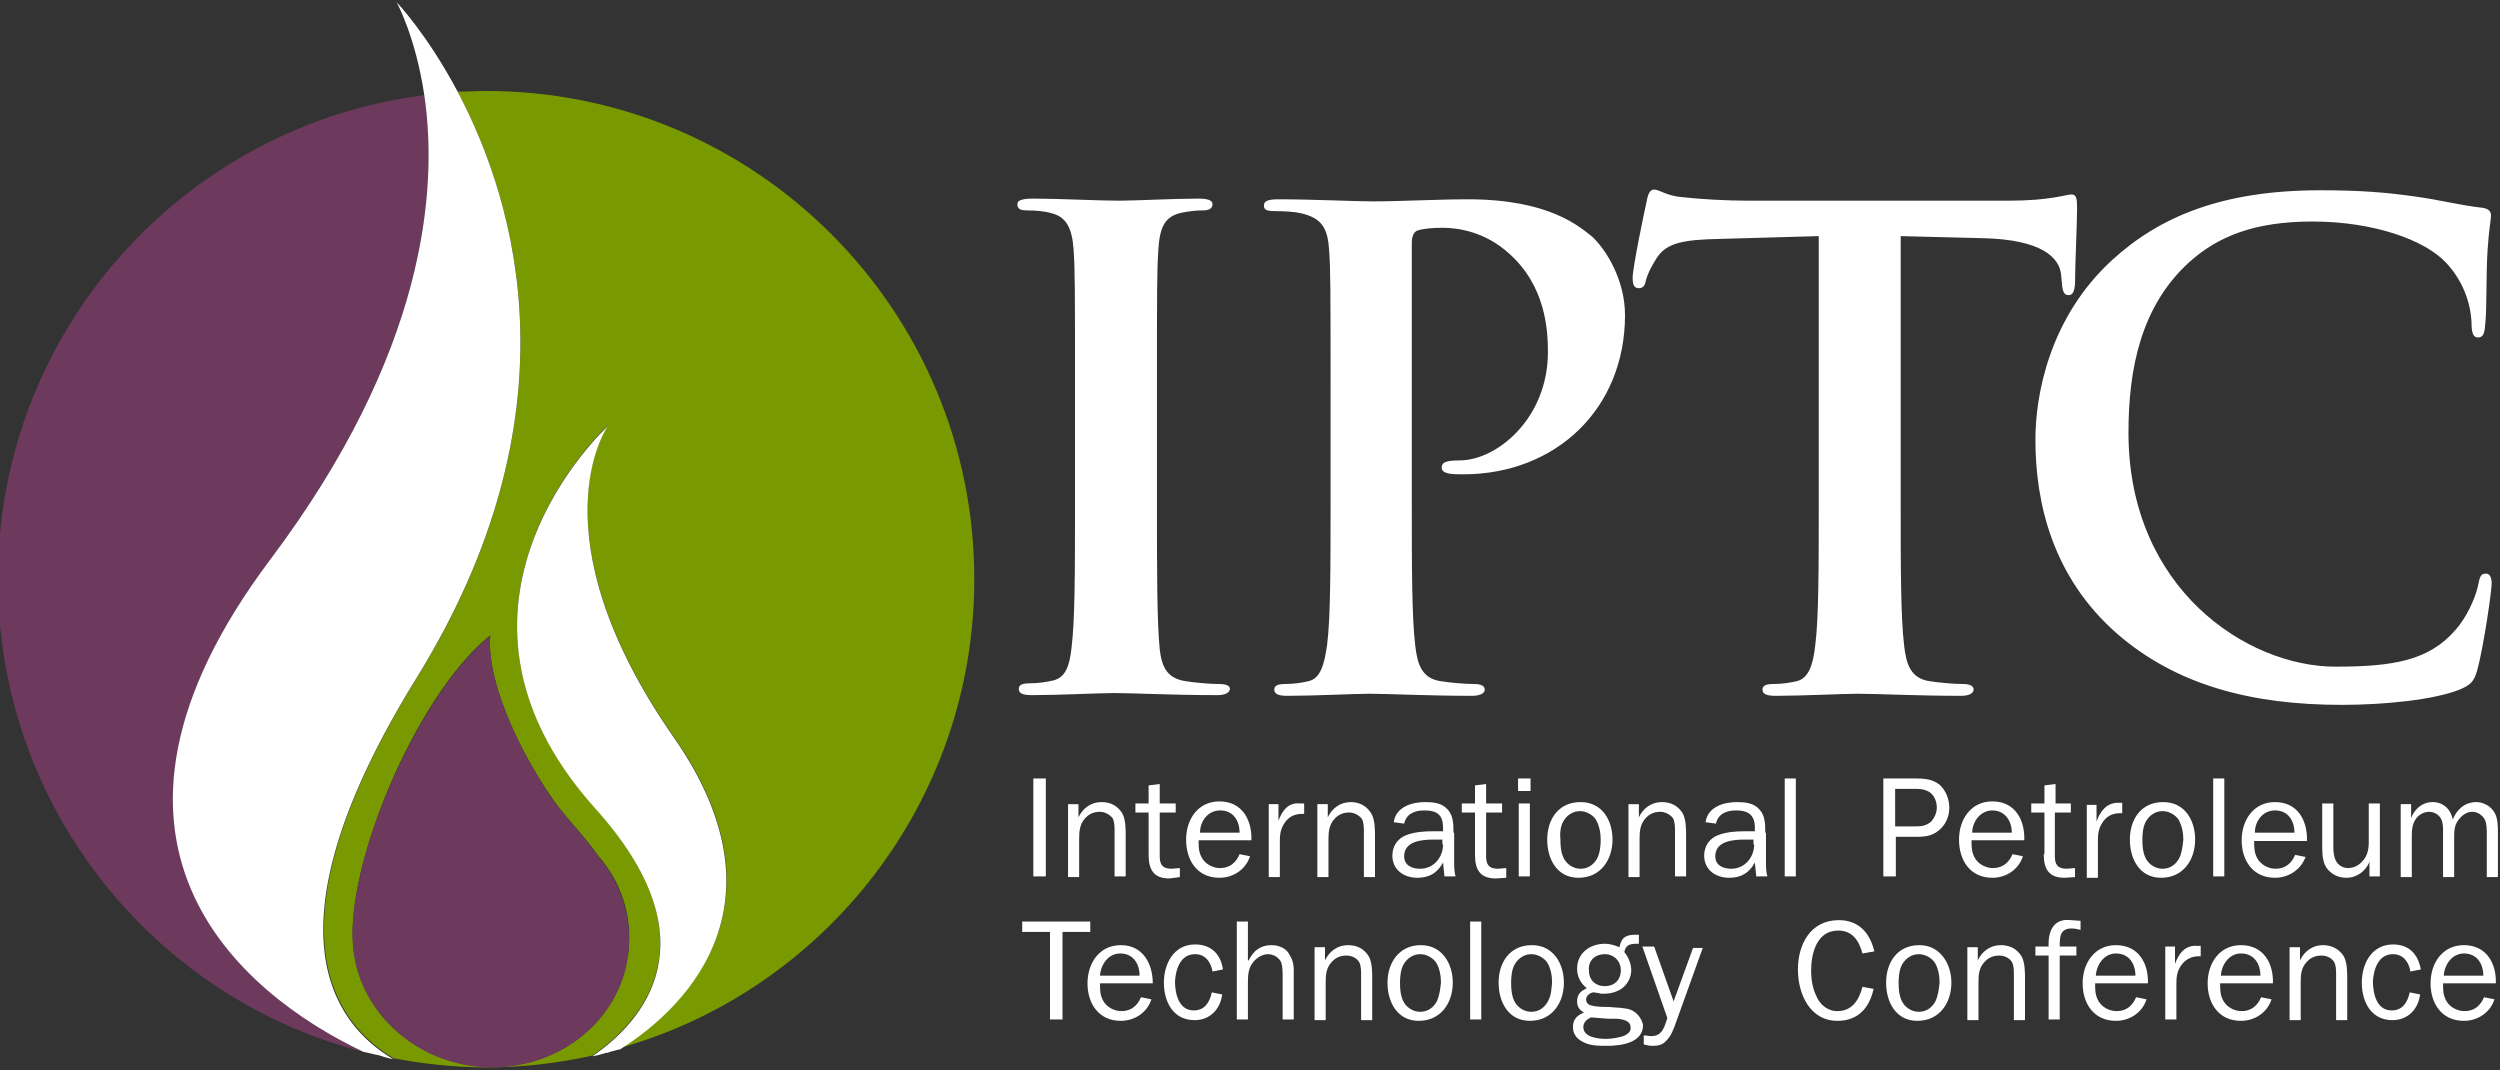 <?xml version="1.0" encoding="utf-8"?>
<!-- Generator: Adobe Illustrator 21.1.0, SVG Export Plug-In . SVG Version: 6.00 Build 0)  -->
<svg version="1.1" id="Layer_1" xmlns="http://www.w3.org/2000/svg" xmlns:xlink="http://www.w3.org/1999/xlink" x="0px" y="0px"
	 viewBox="0 0 360 154.1" style="enable-background:new 0 0 360 154.1;" xml:space="preserve">
<rect x="0" y="0" width="360" height="154.1" fill="#333333" stroke="none"/>
<style type="text/css">
	.st0{fill:#FFFFFF;}
	.st1{fill:#799900;}
	.st2{fill:#6D3A5D;}
</style>
<g>
	<g>
		<path class="st0" d="M175.6,98.5c-1.4,0-3.5-0.2-4.8-0.4c-2.8-0.4-3.5-2.1-3.8-4.6c-0.4-4.1-0.4-11.5-0.4-20.7V56.1
			c0-14.4,0-17,0.2-20.1c0.2-3.3,0.9-4.9,3.5-5.4c1.1-0.2,1.9-0.3,2.8-0.3c0.9,0,1.5-0.2,1.5-0.9c0-0.6-0.8-0.8-2-0.8
			c-3.6,0-9.2,0.3-11.5,0.3c-2.7,0-8.7-0.3-12.3-0.3c-1.5,0-2.3,0.2-2.3,0.8c0,0.8,0.6,0.9,1.5,0.9c1.1,0,2.4,0.1,3.4,0.4
			c2.1,0.5,3,2.1,3.2,5.3c0.2,3,0.2,5.7,0.2,20.1v16.6c0,9.2,0,16.6-0.5,20.6c-0.3,2.7-0.9,4.3-2.7,4.7c-0.9,0.2-2,0.4-3.4,0.4
			c-1.1,0-1.5,0.3-1.5,0.8c0,0.7,0.7,0.9,1.9,0.9c3.8,0,9.7-0.3,11.9-0.3c2.6,0,8.5,0.3,14.8,0.3c1,0,1.8-0.3,1.8-0.9
			C177.1,98.8,176.7,98.5,175.6,98.5z M211.4,28.7c-4.4,0-9.8,0.3-13.7,0.3c-2.6,0-8.6-0.3-13.6-0.3c-1.4,0-2.1,0.2-2.1,0.9
			c0,0.7,0.6,0.8,1.6,0.8c1.3,0,2.9,0.1,3.7,0.3c3.1,0.7,3.9,2.2,4.1,5.4c0.2,3,0.2,5.7,0.2,20.1v16.6c0,8.7,0,16.2-0.5,20.1
			c-0.4,2.7-0.9,4.8-2.7,5.2c-0.9,0.2-2,0.4-3.4,0.4c-1.1,0-1.5,0.3-1.5,0.8c0,0.7,0.7,0.9,1.9,0.9c3.8,0,9.7-0.3,11.9-0.3
			c2.5,0,8.4,0.3,14.7,0.3c1,0,1.8-0.3,1.8-0.9c0-0.5-0.5-0.8-1.5-0.8c-1.4,0-3.5-0.2-4.8-0.4c-2.8-0.4-3.4-2.5-3.7-5.1
			c-0.5-4.1-0.5-11.5-0.5-20.2V35c0-1,0.3-1.6,0.8-1.8c0.9-0.3,2.3-0.4,3.7-0.4c2.2,0,6.1,0.6,9.5,3.7c5.3,4.7,5.6,11.1,5.6,14.2
			c0,9.6-7.4,15.6-12.7,15.6c-2,0-2.6,0.3-2.6,1c0,0.7,0.7,0.8,1.1,0.9c0.5,0.1,1.5,0.1,2,0.1c13.4,0,23.3-9.5,23.3-22.9
			c0-5-2.6-9.3-4.7-11.3C227.5,32.7,223.2,28.7,211.4,28.7z M285.6,34.3c8.4,0.2,11,2.8,11.2,5.3l0.1,1c0.1,1.4,0.3,1.9,1,1.9
			c0.6,0,0.8-0.6,0.9-1.5c0-2.5,0.3-9,0.3-11c0-1.4-0.1-2-0.8-2c-0.8,0-3,0.9-9.1,0.9h-37.4c-3.1,0-6.7-0.2-9.5-0.5
			c-2.4-0.2-3.3-1.1-4.1-1.1c-0.6,0-0.9,0.6-1.1,1.8c-0.2,0.8-2,9.4-2,10.9c0,1,0.2,1.5,0.9,1.5c0.6,0,0.9-0.4,1-1.1
			c0.2-0.8,0.7-1.9,1.6-3.3c1.4-2.1,3.7-2.6,9.2-2.7l14.1-0.4v38.8c0,8.7,0,16.2-0.5,20.1c-0.3,2.7-0.9,4.8-2.7,5.2
			c-0.9,0.2-2,0.4-3.4,0.4c-1.1,0-1.5,0.3-1.5,0.8c0,0.7,0.7,0.9,1.9,0.9c3.8,0,9.7-0.3,11.9-0.3c2.7,0,8.6,0.3,14.8,0.3
			c1,0,1.8-0.3,1.8-0.9c0-0.5-0.5-0.8-1.5-0.8c-1.4,0-3.5-0.2-4.8-0.4c-2.8-0.4-3.4-2.5-3.7-5.1c-0.5-4.1-0.5-11.5-0.5-20.2V34
			L285.6,34.3z M358,82.6c-0.8,0-0.9,0.4-1.2,1.9c-0.4,1.7-1.6,4.4-3.2,6.2c-3.8,4.4-8.9,5.3-17.3,5.3c-12.7,0-29.8-11.2-29.8-33.7
			c0-9.2,1.8-18.2,8.7-24.5c4.2-3.8,9.5-5.9,17.8-5.9c8.7,0,16.1,2.6,19.2,5.9c2.4,2.5,3.6,5.8,3.7,8.7c0,1.3,0.2,2.1,0.9,2.1
			c0.9,0,1-0.8,1.1-2.2c0.2-1.9,0.1-7.1,0.3-10.2c0.2-3.3,0.5-4.4,0.5-5.2c0-0.6-0.4-1-1.4-1.1c-2.8-0.3-5.9-1.1-9.5-1.6
			c-4.3-0.6-7.8-0.9-13.7-0.9c-14.1,0-23.1,3.8-29.9,10c-9.1,8.3-11.1,19.5-11.1,25.9c0,9.2,2.5,19.8,11.7,27.9
			c8.6,7.5,19.5,10.3,32.4,10.3c6.1,0,13.2-0.7,17-2.2c1.6-0.7,2-1.1,2.5-2.7c0.9-3.2,2.1-11.4,2.1-12.6
			C358.8,83.3,358.6,82.6,358,82.6z"/>
		<path class="st0" d="M157,132.7h-9.8v1.5h4v12.6h1.8v-12.6h4V132.7z M161.4,136.1c-3.1,0-4.8,2.6-4.8,5.5c0,2.9,1.6,5.4,4.8,5.4
			c2,0,3.8-1.2,4.4-3.1l-1.5-0.3c-0.5,1.2-1.4,2-2.8,2c-1.1,0-2.2-0.6-2.7-1.6c-0.4-0.8-0.4-1.5-0.4-2.4h7.6
			C166,138.8,164.6,136.1,161.4,136.1z M158.4,140.5c0.1-1.6,1.2-3.2,2.9-3.2c1.9,0,2.8,1.5,2.8,3.2H158.4z M172.1,137.4
			c1.5,0,2.3,1.2,2.5,2.5l1.5-0.3c-0.3-2.2-1.7-3.6-4-3.6c-3.1,0-4.5,2.8-4.5,5.5c0,2.7,1.3,5.4,4.4,5.4c2.2,0,3.7-1.5,4-3.7
			l-1.5-0.3c-0.3,1.4-1,2.6-2.6,2.6c-2.2,0-2.7-2.5-2.7-4.2C169.3,139.7,169.9,137.4,172.1,137.4z M183.1,136.1
			c-1.6,0-2.6,0.8-3.3,2.2h-0.1v-5.6h-1.6v14.1h1.6v-5.4c0-1.1,0.1-2.1,0.8-2.9c0.5-0.6,1.3-1.1,2.1-1.1c0.8,0,1.6,0.5,1.9,1.2
			c0.2,0.6,0.2,1.4,0.2,2.1v6.1h1.6v-6.1c0-1.2,0.1-2.1-0.6-3.2C185.3,136.6,184.2,136.1,183.1,136.1z M194.1,136.1
			c-1.5,0-2.7,0.9-3.3,2.2h0v-1.9h-1.5v10.5h1.6v-5.5c0-1.1,0.1-2,0.8-2.8c0.6-0.7,1.3-1,2.2-1c0.7,0,1.4,0.3,1.8,0.9
			c0.3,0.5,0.3,1.3,0.3,1.9v6.5h1.6V141c0-1,0-2.4-0.5-3.3C196.4,136.6,195.4,136.1,194.1,136.1z M204.6,136.1
			c-3.1,0-4.8,2.5-4.8,5.4c0,2.8,1.4,5.5,4.5,5.5c3.2,0,4.9-2.6,4.9-5.5C209.2,138.8,207.7,136.1,204.6,136.1z M206.9,144.2
			c-0.5,0.9-1.3,1.5-2.4,1.5c-0.9,0-1.8-0.5-2.3-1.3c-0.5-0.8-0.6-1.9-0.6-2.9c0-0.8,0.1-1.9,0.5-2.6c0.5-0.9,1.4-1.5,2.4-1.5
			c0.9,0,1.8,0.5,2.3,1.2c0.5,0.8,0.7,1.9,0.7,2.9C207.4,142.4,207.3,143.3,206.9,144.2z M211.7,146.8h1.6v-14.1h-1.6V146.8z
			 M220.6,136.1c-3.2,0-4.8,2.5-4.8,5.4c0,2.8,1.4,5.5,4.5,5.5c3.2,0,4.9-2.6,4.9-5.5C225.2,138.8,223.7,136.1,220.6,136.1z
			 M222.9,144.2c-0.5,0.9-1.3,1.5-2.4,1.5c-0.9,0-1.8-0.5-2.3-1.3c-0.5-0.8-0.6-1.9-0.6-2.9c0-0.8,0.1-1.9,0.5-2.6
			c0.5-0.9,1.4-1.5,2.4-1.5c0.9,0,1.8,0.5,2.3,1.2c0.5,0.8,0.7,1.9,0.7,2.9C223.4,142.4,223.4,143.3,222.9,144.2z M234.8,145.4
			c-0.8-0.3-2.2-0.3-3.1-0.4c-0.7,0-1.8,0-2.5-0.2c-0.5-0.1-0.8-0.4-0.8-0.9c0-0.5,0.6-1,1.1-1c0.2,0,0.5,0.1,0.7,0.1
			c0.2,0.1,0.5,0.1,0.7,0.1c0.9,0,1.9-0.2,2.7-0.8c0.8-0.6,1.3-1.6,1.3-2.6c0-0.9-0.4-1.9-1-2.6c0.2-1.1,0.9-1.2,1.9-1.2h0.2l0-1.3
			l-0.4,0c-1.4,0-2.1,0.3-2.4,1.8c-0.7-0.3-1.4-0.5-2.1-0.5c-2.1,0-4,1.3-4,3.6c0,1.1,0.5,2.1,1.4,2.8c-0.8,0.4-1.4,0.8-1.4,1.9
			c0,0.8,0.4,1.3,1,1.6c-1,0.4-1.6,1-1.6,2.1c0,1.2,0.8,1.9,1.8,2.3c0.9,0.4,2.1,0.4,3.1,0.4c2,0,5.2-0.4,5.2-3
			C236.4,146.7,235.8,145.8,234.8,145.4z M231.1,137.4c1.3,0,2.3,1,2.3,2.3c0,1.4-0.9,2.3-2.3,2.3c-1.4,0-2.3-0.9-2.3-2.3
			C228.7,138.3,229.7,137.4,231.1,137.4z M234,149.1c-0.7,0.3-1.9,0.5-2.7,0.5c-1.1,0-3.3-0.2-3.3-1.7c0-0.7,0.5-1.1,1.1-1.4
			l2.5,0.2l1,0c0.8,0,2.2,0.2,2.2,1.2C234.9,148.5,234.5,148.8,234,149.1z M241,144.2l-2.8-7.9h-1.7l3.6,10.3
			c-0.4,1.2-0.7,2.6-2.3,2.6c-0.4,0-0.7-0.1-1.1-0.1v1.3c0.4,0.1,0.8,0.2,1.2,0.2c0.9,0,1.5-0.1,2.1-0.8c0.6-0.6,0.8-1.2,1.1-1.9
			l4.1-11.4h-1.4L241,144.2z M264.7,134c2.1,0,3,1.5,3.5,3.3l1.7-0.3c-0.6-2.6-2.2-4.5-5.1-4.5c-4.1,0-5.9,3.5-5.9,7.1
			c0,3.5,1.7,7.4,5.7,7.4c3,0,4.6-1.9,5.2-4.6l-1.6-0.3c-0.5,1.9-1.5,3.5-3.6,3.5c-1.5,0-2.6-1-3.1-2.3c-0.5-1-0.7-2.4-0.7-3.5
			C260.8,137.3,261.6,134,264.7,134z M276.4,136.1c-3.2,0-4.8,2.5-4.8,5.4c0,2.8,1.4,5.5,4.5,5.5c3.2,0,4.9-2.6,4.9-5.5
			C281,138.8,279.4,136.1,276.4,136.1z M278.7,144.2c-0.5,0.9-1.3,1.5-2.4,1.5c-0.9,0-1.8-0.5-2.3-1.3c-0.5-0.8-0.6-1.9-0.6-2.9
			c0-0.8,0.1-1.9,0.5-2.6c0.5-0.9,1.4-1.5,2.4-1.5c0.9,0,1.8,0.5,2.3,1.2c0.5,0.8,0.7,1.9,0.7,2.9
			C279.2,142.4,279.1,143.3,278.7,144.2z M288.1,136.1c-1.5,0-2.7,0.9-3.3,2.2h0v-1.9h-1.5v10.5h1.6v-5.5c0-1.1,0.1-2,0.8-2.8
			c0.6-0.7,1.3-1,2.2-1c0.7,0,1.4,0.3,1.8,0.9c0.3,0.5,0.3,1.3,0.3,1.9v6.5h1.6V141c0-1,0-2.4-0.5-3.3
			C290.4,136.6,289.4,136.1,288.1,136.1z M295,136.3h-1.9v1.3h1.9v9.2h1.6v-9.2h2.4v-1.3h-2.4c0-1.3,0-2.6,1.7-2.6
			c0.5,0,0.9,0.1,1.3,0.2v-1.3l-1.4-0.1C295.7,132.2,294.9,134.1,295,136.3z M304.7,136.1c-3.1,0-4.8,2.6-4.8,5.5
			c0,2.9,1.6,5.4,4.8,5.4c2,0,3.8-1.2,4.4-3.1l-1.5-0.3c-0.5,1.2-1.4,2-2.8,2c-1.1,0-2.2-0.6-2.7-1.6c-0.4-0.8-0.4-1.5-0.4-2.4h7.6
			C309.4,138.8,308,136.1,304.7,136.1z M301.8,140.5c0.1-1.6,1.2-3.2,2.9-3.2c1.9,0,2.8,1.5,2.8,3.2H301.8z M313.2,138.8
			L313.2,138.8l0-2.5h-1.4v10.5h1.6v-5.3c0-0.8,0.1-1.5,0.5-2.2c0.6-1,1.5-1.6,2.7-1.6h0.3v-1.5l-0.6,0
			C314.6,136.1,313.7,137.4,313.2,138.8z M322.7,136.1c-3.1,0-4.8,2.6-4.8,5.5c0,2.9,1.6,5.4,4.8,5.4c2,0,3.8-1.2,4.4-3.1l-1.5-0.3
			c-0.5,1.2-1.4,2-2.8,2c-1.1,0-2.2-0.6-2.7-1.6c-0.4-0.8-0.4-1.5-0.4-2.4h7.6C327.4,138.8,326,136.1,322.7,136.1z M319.8,140.5
			c0.1-1.6,1.2-3.2,2.9-3.2c1.9,0,2.8,1.5,2.8,3.2H319.8z M334.5,136.1c-1.5,0-2.7,0.9-3.3,2.2h0v-1.9h-1.5v10.5h1.6v-5.5
			c0-1.1,0.1-2,0.8-2.8c0.6-0.7,1.3-1,2.2-1c0.7,0,1.4,0.3,1.8,0.9c0.3,0.5,0.3,1.3,0.3,1.9v6.5h1.6V141c0-1,0-2.4-0.5-3.3
			C336.8,136.6,335.7,136.1,334.5,136.1z M344.6,137.4c1.5,0,2.3,1.2,2.5,2.5l1.5-0.3c-0.4-2.2-1.7-3.6-4-3.6
			c-3.1,0-4.5,2.8-4.5,5.5c0,2.7,1.3,5.4,4.4,5.4c2.2,0,3.7-1.5,4-3.7l-1.5-0.3c-0.3,1.4-1,2.6-2.6,2.6c-2.2,0-2.7-2.5-2.7-4.2
			C341.8,139.7,342.4,137.4,344.6,137.4z M354.8,136.1c-3.1,0-4.8,2.6-4.8,5.5c0,2.9,1.6,5.4,4.8,5.4c2,0,3.8-1.2,4.4-3.1l-1.5-0.3
			c-0.5,1.2-1.4,2-2.8,2c-1.1,0-2.2-0.6-2.7-1.6c-0.4-0.8-0.4-1.5-0.4-2.4h7.6C359.5,138.8,358.1,136.1,354.8,136.1z M351.9,140.5
			c0.1-1.6,1.2-3.2,2.9-3.2c1.9,0,2.8,1.5,2.8,3.2H351.9z M150.6,112.1h-1.8v14.1h1.8V112.1z M155.4,120.7c0-1,0.1-2,0.8-2.8
			c0.6-0.7,1.3-1,2.2-1c0.7,0,1.4,0.4,1.8,0.9c0.3,0.5,0.3,1.3,0.3,1.9v6.5h1.6v-5.8c0-1,0-2.4-0.5-3.3c-0.7-1.1-1.7-1.6-3-1.6
			c-1.5,0-2.7,0.9-3.3,2.2h0v-1.9h-1.5v10.5h1.6V120.7z M169.9,126.3V125l-1.2,0.1c-1.3,0-1.7-0.6-1.7-1.8v-6.3h2.3v-1.3H167v-2.8
			l-1.6,0.2v2.6h-1.9v1.3h1.9v6.1c0,2.1,0.7,3.4,3,3.4L169.9,126.3z M175.6,126.4c2,0,3.8-1.2,4.4-3.1l-1.5-0.3
			c-0.5,1.2-1.4,2-2.8,2c-1.1,0-2.2-0.6-2.7-1.6c-0.4-0.8-0.4-1.5-0.4-2.4h7.6c0.1-2.9-1.3-5.6-4.6-5.6c-3.1,0-4.8,2.6-4.8,5.5
			C170.8,123.9,172.4,126.4,175.6,126.4z M175.7,116.7c1.9,0,2.8,1.5,2.8,3.2h-5.7C172.8,118.3,173.9,116.7,175.7,116.7z
			 M184.1,118.2L184.1,118.2l0-2.4h-1.4v10.5h1.6v-5.3c0-0.8,0.1-1.5,0.5-2.2c0.6-1.1,1.5-1.6,2.7-1.6h0.3v-1.5l-0.6,0
			C185.5,115.5,184.6,116.8,184.1,118.2z M194.5,115.5c-1.5,0-2.7,0.9-3.3,2.2h0v-1.9h-1.5v10.5h1.6v-5.5c0-1,0.1-2,0.8-2.8
			c0.6-0.7,1.3-1,2.2-1c0.7,0,1.4,0.4,1.8,0.9c0.3,0.5,0.3,1.3,0.3,1.9v6.5h1.6v-5.8c0-1,0-2.4-0.5-3.3
			C196.8,116,195.7,115.5,194.5,115.5z M209.3,119.9c0-1.2,0-2.5-0.9-3.4c-0.8-0.9-2.1-1-3.2-1c-1.9,0-4.2,0.7-4.5,2.9l1.5,0.2
			c0.3-1.4,1.5-1.9,2.9-1.9c1.9,0,2.7,0.7,2.7,2.5v0.5h-1.4c-1.3,0-2.8,0.1-4,0.6c-1.2,0.5-1.9,1.6-1.9,2.9c0,2.1,1.7,3.2,3.6,3.2
			c1.7,0,2.9-0.7,3.7-2.2l0.2,2h1.6c-0.2-0.7-0.2-1.4-0.2-2.2V119.9z M207.8,121.6c0,1.8-1.3,3.5-3.3,3.5c-1.2,0-2.3-0.5-2.3-1.8
			c0-2.2,2.6-2.4,4.2-2.4h1.3V121.6z M216.9,125l-1.2,0.1c-1.3,0-1.7-0.6-1.7-1.8v-6.3h2.3v-1.3H214v-2.8l-1.6,0.2v2.6h-1.9v1.3h1.9
			v6.1c0,2.1,0.7,3.4,3,3.4l1.5-0.1V125z M220.4,112.1h-1.8v1.8h1.8V112.1z M220.3,126.2v-10.5h-1.6v10.5H220.3z M227.3,126.4
			c3.2,0,4.9-2.6,4.9-5.5c0-2.8-1.5-5.4-4.6-5.4c-3.2,0-4.8,2.5-4.8,5.4C222.8,123.7,224.2,126.4,227.3,126.4z M225.1,118.3
			c0.5-0.9,1.4-1.5,2.4-1.5c0.9,0,1.8,0.5,2.3,1.2c0.5,0.9,0.7,1.9,0.7,2.9c0,0.9-0.1,1.9-0.5,2.7c-0.5,0.9-1.3,1.5-2.4,1.5
			c-0.9,0-1.8-0.5-2.3-1.3c-0.5-0.8-0.6-1.9-0.6-2.9C224.6,120.1,224.7,119,225.1,118.3z M236.1,120.7c0-1,0.1-2,0.8-2.8
			c0.6-0.7,1.3-1,2.2-1c0.7,0,1.4,0.4,1.8,0.9c0.3,0.5,0.3,1.3,0.3,1.9v6.5h1.6v-5.8c0-1,0-2.4-0.5-3.3c-0.7-1.1-1.7-1.6-3-1.6
			c-1.5,0-2.7,0.9-3.3,2.2h0v-1.9h-1.5v10.5h1.6V120.7z M254.2,119.9c0-1.2,0-2.5-0.9-3.4c-0.8-0.9-2.1-1-3.2-1
			c-1.9,0-4.2,0.7-4.5,2.9l1.5,0.2c0.3-1.4,1.5-1.9,2.9-1.9c1.8,0,2.7,0.7,2.7,2.5v0.5h-1.4c-1.3,0-2.8,0.1-4,0.6
			c-1.2,0.5-1.9,1.6-1.9,2.9c0,2.1,1.7,3.2,3.6,3.2c1.7,0,2.9-0.7,3.7-2.2l0.2,2h1.6c-0.2-0.7-0.2-1.4-0.2-2.2V119.9z M252.6,121.6
			c0,1.8-1.3,3.5-3.3,3.5c-1.2,0-2.3-0.5-2.3-1.8c0-2.2,2.6-2.4,4.2-2.4h1.3V121.6z M257,126.2h1.6v-14.1H257V126.2z M272.9,120.5
			h3.2c1.3,0,2.4-0.2,3.4-1.2c0.8-0.8,1.2-1.9,1.2-3c0-1.2-0.5-2.5-1.4-3.3c-1-0.8-2.2-0.9-3.4-0.9h-4.7v14.1h1.8V120.5z
			 M272.9,113.6h3.1c0.7,0,1.3,0.1,1.9,0.5c0.7,0.5,1,1.4,1,2.2c0,0.7-0.3,1.4-0.8,2c-0.7,0.6-1.4,0.7-2.2,0.7h-3V113.6z
			 M286.9,126.4c2,0,3.8-1.2,4.4-3.1l-1.5-0.3c-0.5,1.2-1.4,2-2.8,2c-1.1,0-2.2-0.6-2.7-1.6c-0.4-0.8-0.4-1.5-0.4-2.4h7.6
			c0.1-2.9-1.3-5.6-4.6-5.6c-3.1,0-4.8,2.6-4.8,5.5C282.1,123.9,283.7,126.4,286.9,126.4z M286.9,116.7c1.8,0,2.8,1.5,2.8,3.2H284
			C284,118.3,285.2,116.7,286.9,116.7z M294.3,123c0,2.1,0.7,3.4,3,3.4l1.5-0.1V125l-1.2,0.1c-1.3,0-1.7-0.6-1.7-1.8v-6.3h2.3v-1.3
			H296v-2.8l-1.6,0.2v2.6h-1.9v1.3h1.9V123z M302.1,120.9c0-0.8,0.1-1.5,0.5-2.2c0.6-1.1,1.5-1.6,2.7-1.6h0.3v-1.5l-0.6,0
			c-1.7,0-2.6,1.3-3.1,2.7h0v-2.4h-1.4v10.5h1.6V120.9z M316.1,120.9c0-2.8-1.5-5.4-4.6-5.4c-3.2,0-4.8,2.5-4.8,5.4
			c0,2.8,1.4,5.5,4.5,5.5C314.4,126.4,316.1,123.8,316.1,120.9z M313.8,123.6c-0.5,0.9-1.3,1.5-2.4,1.5c-0.9,0-1.8-0.5-2.3-1.3
			c-0.5-0.8-0.6-1.9-0.6-2.9c0-0.8,0.1-1.9,0.5-2.6c0.5-0.9,1.4-1.5,2.4-1.5c0.9,0,1.8,0.5,2.3,1.2c0.5,0.9,0.7,1.9,0.7,2.9
			C314.3,121.8,314.2,122.8,313.8,123.6z M320.3,112.1h-1.6v14.1h1.6V112.1z M332,123.4l-1.5-0.3c-0.5,1.2-1.4,2-2.8,2
			c-1.1,0-2.2-0.6-2.7-1.6c-0.4-0.8-0.4-1.5-0.4-2.4h7.6c0.1-2.9-1.3-5.6-4.6-5.6c-3.1,0-4.8,2.6-4.8,5.5c0,2.9,1.6,5.4,4.8,5.4
			C329.5,126.4,331.3,125.3,332,123.4z M327.6,116.7c1.9,0,2.8,1.5,2.8,3.2h-5.7C324.7,118.3,325.8,116.7,327.6,116.7z M341.2,124.1
			L341.2,124.1l0,2.1h1.5v-10.5h-1.6v5.6c0,1-0.2,1.9-0.8,2.6c-0.6,0.7-1.3,1.1-2.2,1.1c-0.7,0-1.4-0.4-1.7-1
			c-0.3-0.5-0.4-1.3-0.4-1.9v-6.4h-1.6v6.4c0,1.1,0.1,2.3,0.8,3.1c0.7,0.8,1.6,1.2,2.7,1.2C339.4,126.4,340.7,125.4,341.2,124.1z
			 M359.2,117c-0.5-0.9-1.6-1.5-2.6-1.5c-1.6,0-2.8,1-3.4,2.5c-0.3-1.5-1.4-2.5-2.9-2.5c-1.5,0-2.6,1-3.1,2.3h0v-2h-1.5v10.5h1.6v-6
			c0-0.9,0.1-1.7,0.6-2.4c0.4-0.6,1.2-1,1.9-1c0.7,0,1.4,0.4,1.7,1c0.3,0.5,0.3,1.2,0.3,1.8v6.6h1.6v-5.6c0-1,0-1.8,0.6-2.6
			c0.5-0.7,1.2-1.2,2-1.2c0.7,0,1.4,0.4,1.8,1.1c0.3,0.6,0.3,1.4,0.3,2.1v6.2h1.6V120C359.7,119,359.7,117.8,359.2,117z"/>
	</g>
	<path class="st1" d="M78.8,113.9c2.3,3.6,4.6,5.5,7.4,9.4c3.2,3.7,4.9,8.6,4.3,13.7c-1.1,10.3-10.8,17.7-21.8,16.5
		c-9.6-1-16.9-8.2-17.8-16.8c-0.7-5.6,1.4-15,5.8-24.9c4.2-9.4,9.4-16.8,13.9-20.3C70.1,96.6,73.1,105.2,78.8,113.9 M140.3,83.4
		c0-38.8-31.5-70.3-70.3-70.3c-1.4,0-2.7,0.1-4.1,0.1c8.6,16.3,17.4,46.6-5.8,84.3c-22.2,35.9-12.2,49.7-3.4,54.9
		c4.3,0.8,8.7,1.3,13.3,1.3c5.3,0,10.4-0.6,15.3-1.7c7.2-5,17.6-16.5,0.4-35.7c-26.3-29.2,1.8-55,1.8-55s-10.9,15.5,9.6,44.9
		c16.2,23.2,2.8,38.1-7.8,44.7C118.7,142.6,140.3,115.5,140.3,83.4"/>
	<path class="st2" d="M52.4,151.5C52.4,151.5,52.5,151.5,52.4,151.5C52.5,151.5,52.4,151.5,52.4,151.5
		C52.4,151.5,52.4,151.5,52.4,151.5z M38.9,80.6c22.4-29.9,24.2-53.3,22.2-66.9C26.5,18.1-0.3,47.6-0.3,83.4
		c0,32.8,22.4,60.3,52.7,68.1C34.4,143,8.6,121.1,38.9,80.6z M86.2,123.4c-2.8-3.9-5-5.8-7.4-9.4c-5.6-8.7-8.7-17.4-8.2-22.4
		c-4.5,3.5-9.7,11-13.9,20.3c-4.4,9.9-6.5,19.3-5.8,24.9c1,8.6,8.3,15.8,17.8,16.8c10.9,1.1,20.7-6.2,21.8-16.5
		C91,131.9,89.3,127.1,86.2,123.4z"/>
	<path class="st0" d="M97.1,106.3c-20.5-29.4-9.6-44.9-9.6-44.9s-28.1,25.7-1.8,55c17.2,19.1,6.9,30.7-0.4,35.7
		c0.7-0.1,1.4-0.3,2-0.5c0.1,0,0.1,0,0.2,0c0.1,0,0.1,0,0.2-0.1c0.5-0.1,1-0.3,1.6-0.4C99.9,144.4,113.2,129.5,97.1,106.3z
		 M65.9,13.2c-4.4-8.3-8.8-12.9-8.8-12.9s2.7,4.8,4,13.4c2,13.7,0.2,37.1-22.2,66.9c-30.4,40.5-4.5,62.4,13.5,70.9c0,0,0,0,0.1,0
		c0.4,0.1,0.9,0.2,1.3,0.3c0.5,0.1,1,0.2,1.5,0.4c0.3,0.1,0.5,0.1,0.7,0.2c0.2,0,0.4,0.1,0.6,0.1c-8.8-5.2-18.8-19,3.4-54.9
		C83.3,59.9,74.5,29.5,65.9,13.2z"/>
</g>
</svg>
